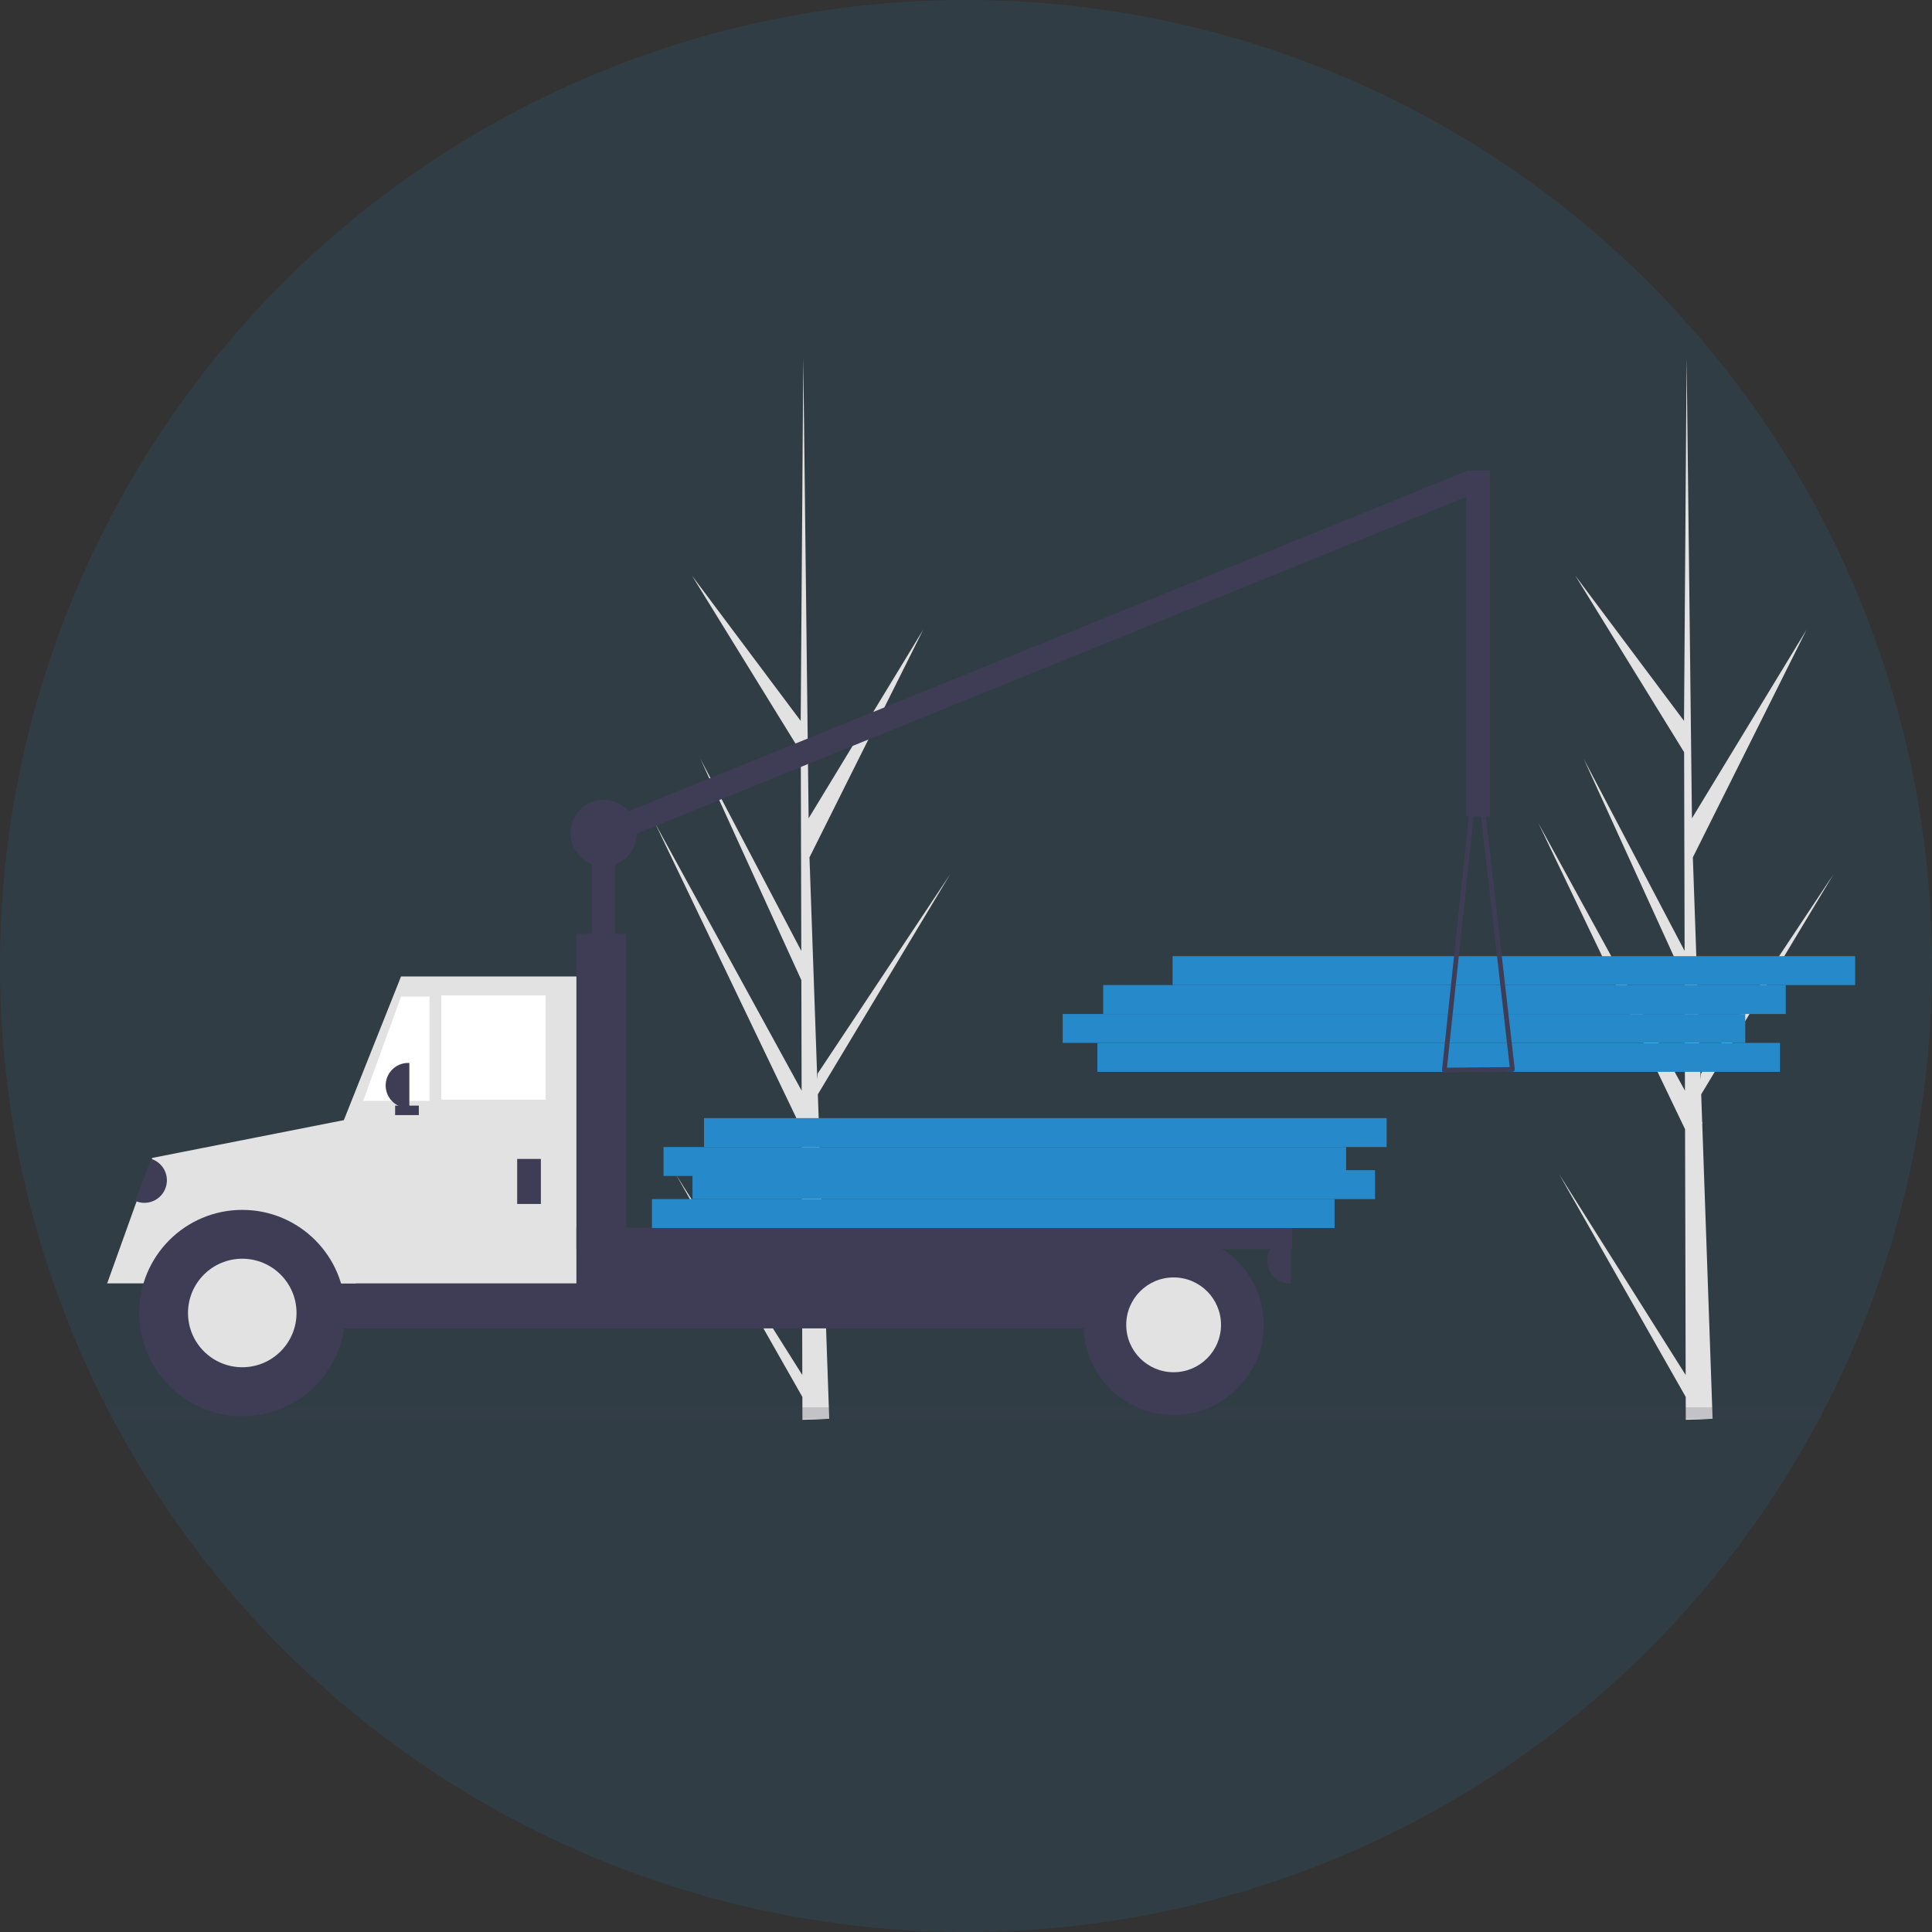 <svg xmlns="http://www.w3.org/2000/svg" width="334" height="334" viewBox="0 0 334 334">
  <rect x="0" y="0" width="334" height="334" fill="#333333" stroke="none"/>
  <g id="Group_12334" data-name="Group 12334" transform="translate(-225 -1502)">
    <g id="Group_12333" data-name="Group 12333">
      <circle id="Ellipse_51" data-name="Ellipse 51" cx="167" cy="167" r="167" transform="translate(225 1502)" fill="#268aca" opacity="0.116"/>
      <g id="Group_12332" data-name="Group 12332">
        <g id="Group_12331" data-name="Group 12331" transform="translate(-8217 -58)">
          <g id="Group_12330" data-name="Group 12330">
            <path id="Path_7535" data-name="Path 7535" d="M369.7,672.443l-21.874-34.714,21.885,38.5.012,3.955q2.341-.027,4.634-.179l-1.784-50.812.023-.393-.04-.075-.17-4.8,22.872-38.046-22.9,34.451-.069,1.017-1.348-38.391,19.662-39.364L370.793,576.2l-.922-79.573,0-.265,0,.261-.449,62.738-18.788-25.1,18.805,30.506.087,34.362-17.433-33.187,17.443,38.239.048,19.107-25.323-46.208L369.6,629.955Z" transform="translate(8211 1125.265)" fill="#e2e2e2"/>
            <path id="Path_7536" data-name="Path 7536" d="M557.413,672.443l-21.874-34.714,21.885,38.5.012,3.955q2.341-.027,4.634-.179l-1.784-50.812.023-.393-.04-.075-.17-4.8,22.872-38.046-22.9,34.451-.068,1.017-1.348-38.391,19.662-39.364L558.5,576.2l-.922-79.573,0-.265,0,.261-.449,62.738-18.788-25.1,18.805,30.506.087,34.362L539.8,565.944l17.443,38.239.048,19.107-25.323-46.208,25.343,52.874Z" transform="translate(8176 1125.265)" fill="#e2e2e2"/>
            <rect id="Rectangle_2293" data-name="Rectangle 2293" width="118" height="5" transform="translate(8749.714 1745.297) rotate(180)" fill="#268aca"/>
            <rect id="Rectangle_2294" data-name="Rectangle 2294" width="118" height="5" transform="translate(8743.714 1740.297) rotate(180)" fill="#268aca"/>
            <rect id="Rectangle_2295" data-name="Rectangle 2295" width="118" height="5" transform="translate(8750.714 1735.297) rotate(180)" fill="#268aca"/>
            <rect id="Rectangle_2296" data-name="Rectangle 2296" width="118" height="5" transform="translate(8762.714 1730.297) rotate(180)" fill="#268aca"/>
            <rect id="Rectangle_2297" data-name="Rectangle 2297" width="4.097" height="29.088" transform="translate(8548.41 1732.291) rotate(180)" fill="#3f3d56"/>
            <rect id="Rectangle_2298" data-name="Rectangle 2298" width="4.097" height="163.621" transform="translate(8545.842 1706.63) rotate(-112.092)" fill="#3f3d56"/>
            <rect id="Rectangle_2299" data-name="Rectangle 2299" width="35.644" height="13.93" transform="translate(8504.163 1775.719) rotate(180)" fill="#3f3d56"/>
            <rect id="Rectangle_2300" data-name="Rectangle 2300" width="175.76" height="15.568" transform="translate(8647.557 1789.648) rotate(180)" fill="#3f3d56"/>
            <path id="Path_7539" data-name="Path 7539" d="M133.68,436.862h42.2V383.806H144.332L133.68,410.565Z" transform="translate(8367 1345.002)" fill="#e2e2e2"/>
            <rect id="Rectangle_2301" data-name="Rectangle 2301" width="18.027" height="18.027" transform="translate(8536.324 1750.112) rotate(180)" fill="#fff"/>
            <path id="Path_7540" data-name="Path 7540" d="M137.777,405.315h11.472V387.289h-4.917Z" transform="translate(8367 1345.002)" fill="#fff"/>
            <rect id="Rectangle_2302" data-name="Rectangle 2302" width="4.097" height="7.784" transform="translate(8535.505 1768.139) rotate(180)" fill="#3f3d56"/>
            <path id="Path_7541" data-name="Path 7541" d="M297.669,618.5h.2a3.892,3.892,0,0,1,3.892,3.892h0a3.892,3.892,0,0,1-3.892,3.892h-.2V618.5Z" transform="translate(8810.436 2370.044) rotate(180)" fill="#3f3d56"/>
            <path id="Path_7542" data-name="Path 7542" d="M450.077,648.815h.2a3.892,3.892,0,0,1,3.892,3.892h0a3.892,3.892,0,0,1-3.892,3.892h-.2v-7.784Z" transform="translate(9115.25 2430.679) rotate(180)" fill="#3f3d56"/>
            <path id="Path_7543" data-name="Path 7543" d="M273.292,648.756a20.27,20.27,0,0,0-15.756,7.843H249.53l7.784-21.684,36.258-7.151L292.548,656.6h-3.5a20.27,20.27,0,0,0-15.756-7.843Z" transform="translate(8211 1125.265)" fill="#e2e2e2"/>
            <circle id="Ellipse_124" data-name="Ellipse 124" cx="17.822" cy="17.822" r="17.822" transform="translate(8466.061 1769.163)" fill="#3f3d56"/>
            <circle id="Ellipse_125" data-name="Ellipse 125" cx="9.38" cy="9.38" r="9.38" transform="translate(8474.503 1777.605)" fill="#e2e2e2"/>
            <circle id="Ellipse_126" data-name="Ellipse 126" cx="15.568" cy="15.568" r="15.568" transform="translate(8629.325 1773.465)" fill="#3f3d56"/>
            <circle id="Ellipse_127" data-name="Ellipse 127" cx="8.194" cy="8.194" r="8.194" transform="translate(8636.699 1780.84)" fill="#e2e2e2"/>
            <rect id="Rectangle_2303" data-name="Rectangle 2303" width="8.604" height="62.069" transform="translate(8550.254 1783.503) rotate(180)" fill="#3f3d56"/>
            <rect id="Rectangle_2304" data-name="Rectangle 2304" width="123.729" height="3.687" transform="translate(8665.379 1775.923) rotate(180)" fill="#3f3d56"/>
            <rect id="Rectangle_2305" data-name="Rectangle 2305" width="4.097" height="1.639" transform="translate(8514.405 1752.775) rotate(180)" fill="#3f3d56"/>
            <path id="Path_7544" data-name="Path 7544" d="M480.394,620a.41.41,0,0,1-.1-.318l5.65-53.432a.41.41,0,0,1,.406-.367h0a.41.41,0,0,1,.407.363l6.111,53.321a.41.41,0,0,1-.4.456l-11.761.111h0A.409.409,0,0,1,480.394,620Zm5.97-49.966-5.211,49.277,10.847-.1Z" transform="translate(8211 1125.265)" fill="#3f3d56"/>
            <path id="Path_7545" data-name="Path 7545" d="M255.88,635.7h.2a3.892,3.892,0,0,1,3.892,3.892h0a3.892,3.892,0,0,1-3.892,3.892h-.2V635.7Z" transform="matrix(0.935, 0.354, -0.354, 0.935, 8453.941, 1075.379)" fill="#3f3d56"/>
            <rect id="Rectangle_2306" data-name="Rectangle 2306" width="4.097" height="59.816" transform="translate(8699.588 1701.154) rotate(180)" fill="#3f3d56"/>
            <circle id="Ellipse_128" data-name="Ellipse 128" cx="5.736" cy="5.736" r="5.736" transform="translate(8540.626 1698.286)" fill="#3f3d56"/>
            <rect id="Rectangle_2307" data-name="Rectangle 2307" width="118" height="5" transform="translate(8672.714 1772.297) rotate(180)" fill="#268aca"/>
            <rect id="Rectangle_2308" data-name="Rectangle 2308" width="118" height="5" transform="translate(8679.714 1767.297) rotate(180)" fill="#268aca"/>
            <rect id="Rectangle_2309" data-name="Rectangle 2309" width="118" height="5" transform="translate(8674.714 1763.297) rotate(180)" fill="#268aca"/>
            <rect id="Rectangle_2310" data-name="Rectangle 2310" width="118" height="5" transform="translate(8681.714 1758.297) rotate(180)" fill="#268aca"/>
            <rect id="Rectangle_2330" data-name="Rectangle 2330" width="296" height="2" transform="translate(8461 1803.297)" fill="#3f3d56" opacity="0.199"/>
          </g>
        </g>
      </g>
    </g>
  </g>
</svg>
